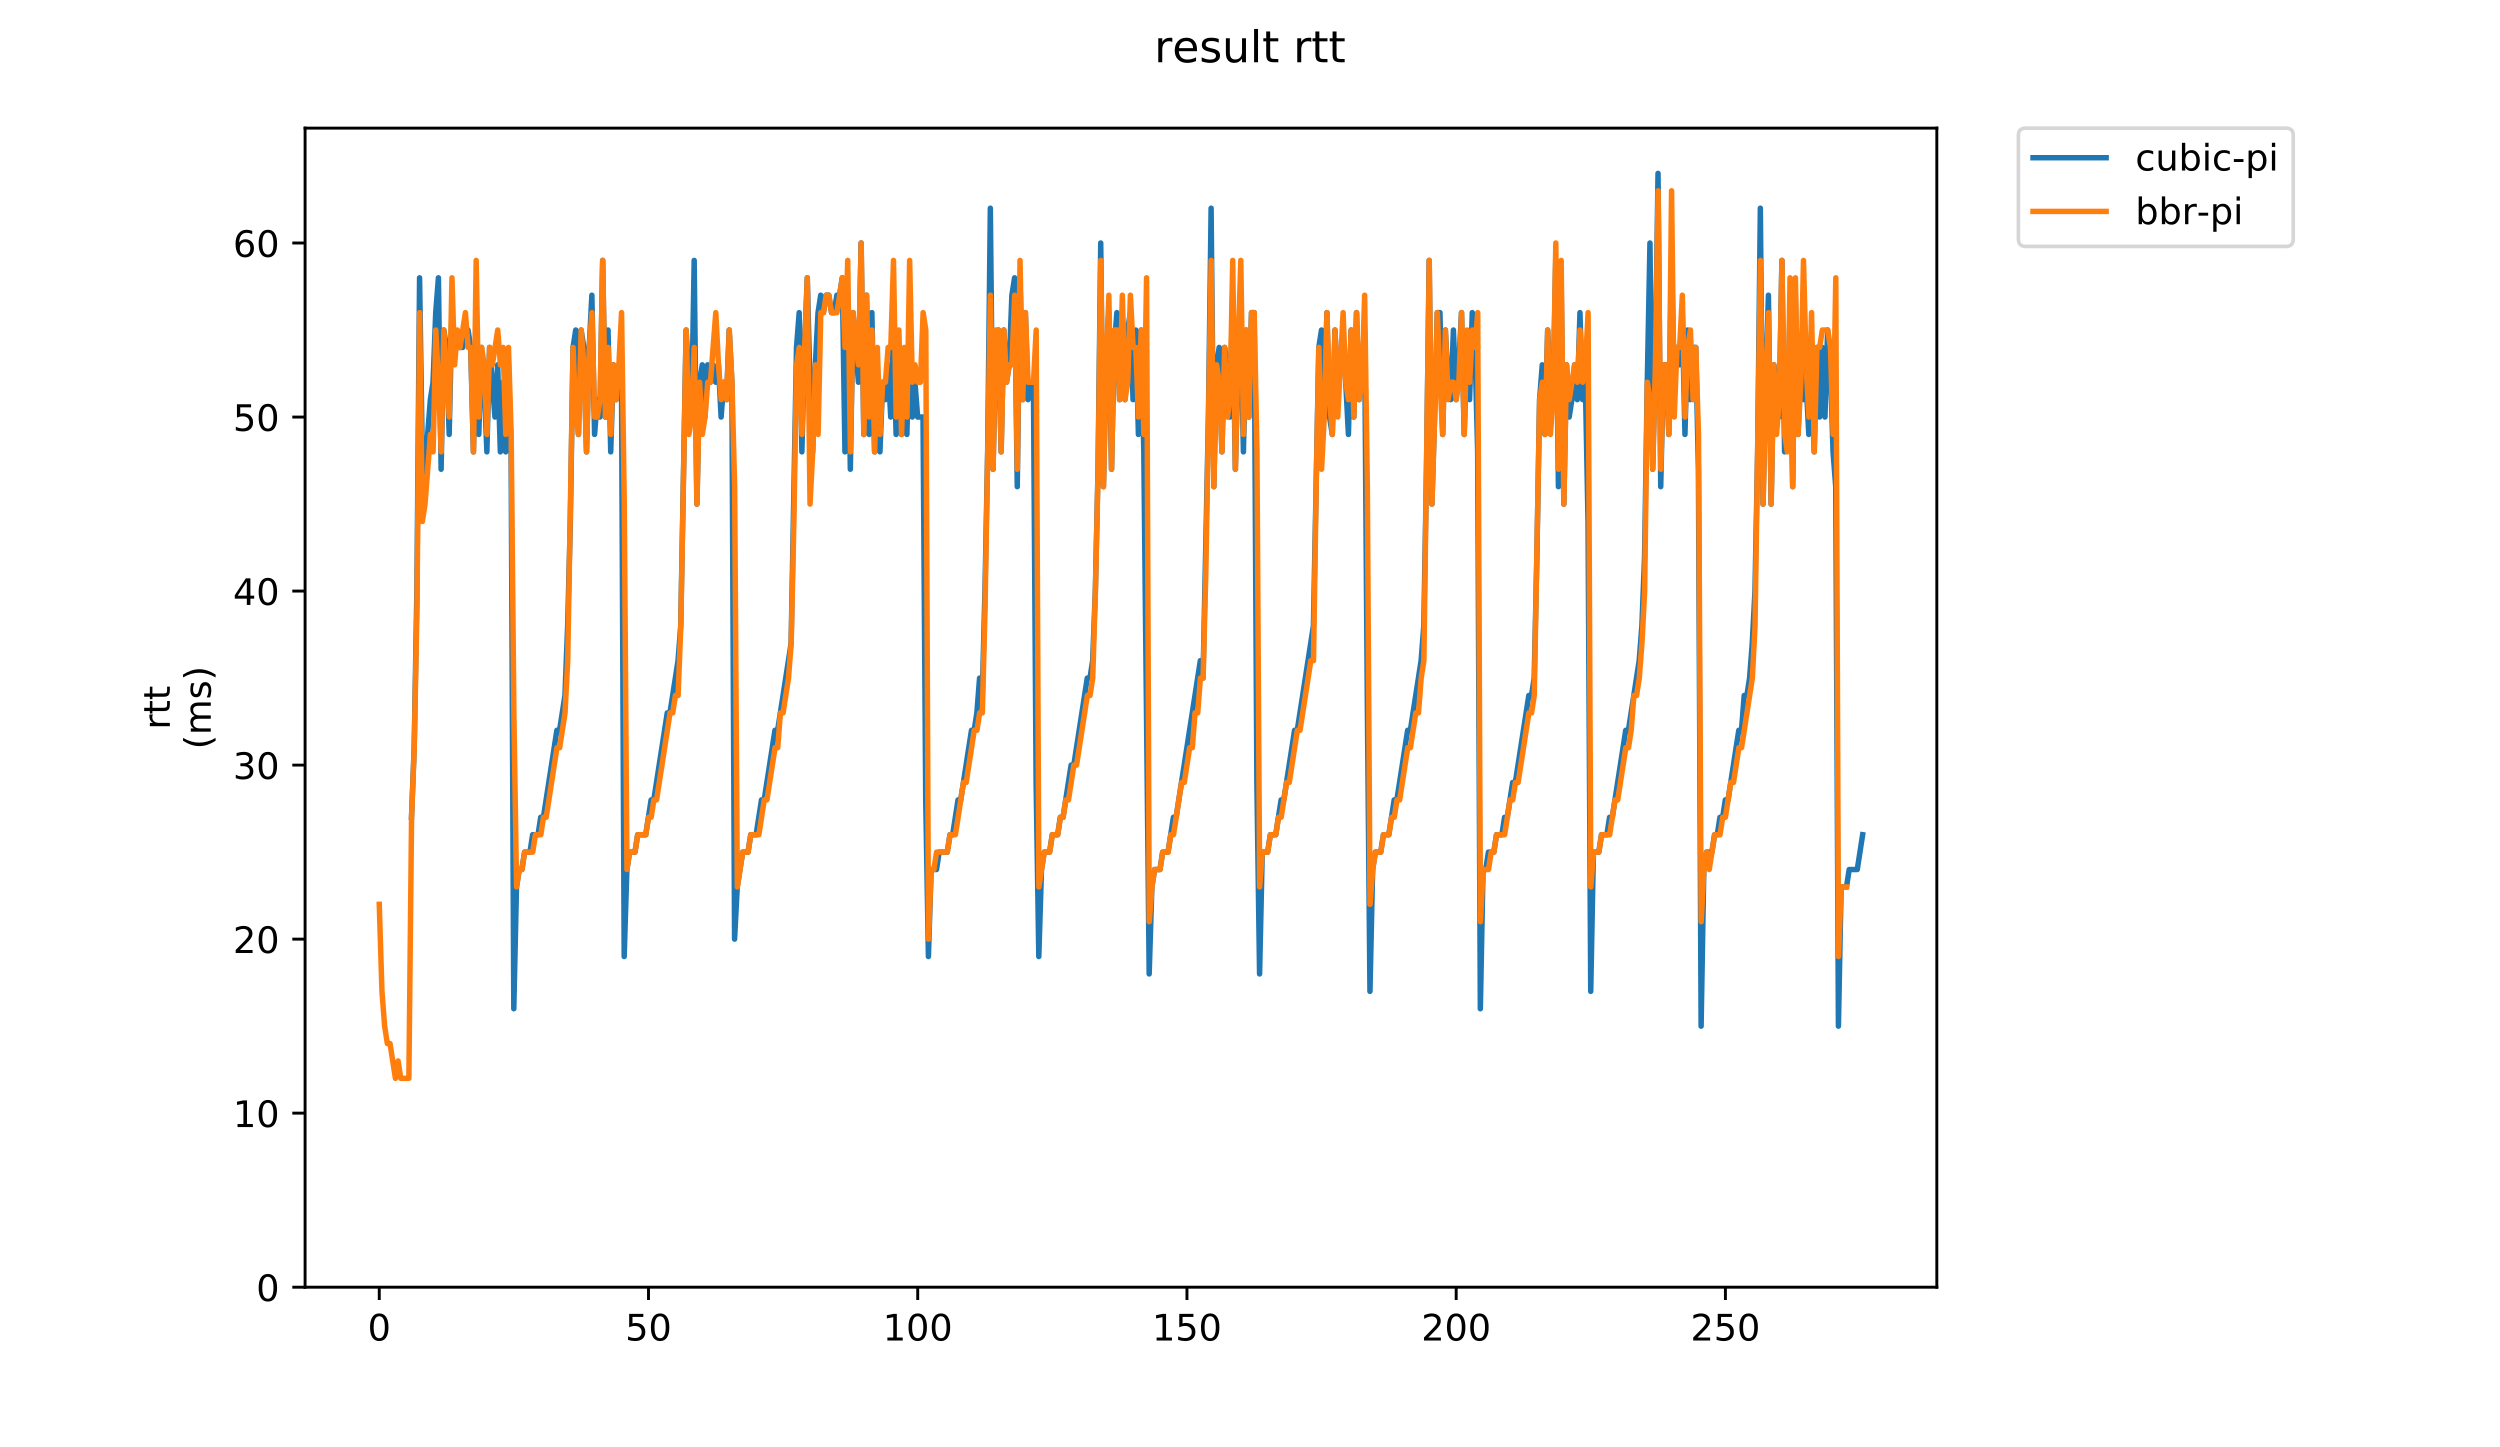 <?xml version="1.0" encoding="utf-8" standalone="no"?>
<!DOCTYPE svg PUBLIC "-//W3C//DTD SVG 1.1//EN"
  "http://www.w3.org/Graphics/SVG/1.1/DTD/svg11.dtd">
<!-- Created with matplotlib (https://matplotlib.org/) -->
<svg height="396pt" version="1.1" viewBox="0 0 684 396" width="684pt" xmlns="http://www.w3.org/2000/svg" xmlns:xlink="http://www.w3.org/1999/xlink">
 <defs>
  <style type="text/css">
*{stroke-linecap:butt;stroke-linejoin:round;}
  </style>
 </defs>
 <g id="figure_1">
  <g id="patch_1">
   <path d="M 0 396 
L 684 396 
L 684 0 
L 0 0 
z
" style="fill:#ffffff;"/>
  </g>
  <g id="axes_1">
   <g id="patch_2">
    <path d="M 83.472 352.174 
L 529.913 352.174 
L 529.913 35.062 
L 83.472 35.062 
z
" style="fill:#ffffff;"/>
   </g>
   <g id="matplotlib.axis_1">
    <g id="xtick_1">
     <g id="line2d_1">
      <defs>
       <path d="M 0 0 
L 0 3.5 
" id="me28363768b" style="stroke:#000000;stroke-width:0.8;"/>
      </defs>
      <g>
       <use style="stroke:#000000;stroke-width:0.8;" x="103.765" xlink:href="#me28363768b" y="352.174"/>
      </g>
     </g>
     <g id="text_1">
      <!-- 0 -->
      <defs>
       <path d="M 31.781 66.406 
Q 24.172 66.406 20.328 58.906 
Q 16.5 51.422 16.5 36.375 
Q 16.5 21.391 20.328 13.891 
Q 24.172 6.391 31.781 6.391 
Q 39.453 6.391 43.281 13.891 
Q 47.125 21.391 47.125 36.375 
Q 47.125 51.422 43.281 58.906 
Q 39.453 66.406 31.781 66.406 
z
M 31.781 74.219 
Q 44.047 74.219 50.516 64.516 
Q 56.984 54.828 56.984 36.375 
Q 56.984 17.969 50.516 8.266 
Q 44.047 -1.422 31.781 -1.422 
Q 19.531 -1.422 13.062 8.266 
Q 6.594 17.969 6.594 36.375 
Q 6.594 54.828 13.062 64.516 
Q 19.531 74.219 31.781 74.219 
z
" id="DejaVuSans-48"/>
      </defs>
      <g transform="translate(100.584 366.773)scale(0.1 -0.1)">
       <use xlink:href="#DejaVuSans-48"/>
      </g>
     </g>
    </g>
    <g id="xtick_2">
     <g id="line2d_2">
      <g>
       <use style="stroke:#000000;stroke-width:0.8;" x="177.427" xlink:href="#me28363768b" y="352.174"/>
      </g>
     </g>
     <g id="text_2">
      <!-- 50 -->
      <defs>
       <path d="M 10.797 72.906 
L 49.516 72.906 
L 49.516 64.594 
L 19.828 64.594 
L 19.828 46.734 
Q 21.969 47.469 24.109 47.828 
Q 26.266 48.188 28.422 48.188 
Q 40.625 48.188 47.75 41.5 
Q 54.891 34.812 54.891 23.391 
Q 54.891 11.625 47.562 5.094 
Q 40.234 -1.422 26.906 -1.422 
Q 22.312 -1.422 17.547 -0.641 
Q 12.797 0.141 7.719 1.703 
L 7.719 11.625 
Q 12.109 9.234 16.797 8.062 
Q 21.484 6.891 26.703 6.891 
Q 35.156 6.891 40.078 11.328 
Q 45.016 15.766 45.016 23.391 
Q 45.016 31 40.078 35.438 
Q 35.156 39.891 26.703 39.891 
Q 22.75 39.891 18.812 39.016 
Q 14.891 38.141 10.797 36.281 
z
" id="DejaVuSans-53"/>
      </defs>
      <g transform="translate(171.064 366.773)scale(0.1 -0.1)">
       <use xlink:href="#DejaVuSans-53"/>
       <use x="63.623" xlink:href="#DejaVuSans-48"/>
      </g>
     </g>
    </g>
    <g id="xtick_3">
     <g id="line2d_3">
      <g>
       <use style="stroke:#000000;stroke-width:0.8;" x="251.088" xlink:href="#me28363768b" y="352.174"/>
      </g>
     </g>
     <g id="text_3">
      <!-- 100 -->
      <defs>
       <path d="M 12.406 8.297 
L 28.516 8.297 
L 28.516 63.922 
L 10.984 60.406 
L 10.984 69.391 
L 28.422 72.906 
L 38.281 72.906 
L 38.281 8.297 
L 54.391 8.297 
L 54.391 0 
L 12.406 0 
z
" id="DejaVuSans-49"/>
      </defs>
      <g transform="translate(241.545 366.773)scale(0.1 -0.1)">
       <use xlink:href="#DejaVuSans-49"/>
       <use x="63.623" xlink:href="#DejaVuSans-48"/>
       <use x="127.246" xlink:href="#DejaVuSans-48"/>
      </g>
     </g>
    </g>
    <g id="xtick_4">
     <g id="line2d_4">
      <g>
       <use style="stroke:#000000;stroke-width:0.8;" x="324.75" xlink:href="#me28363768b" y="352.174"/>
      </g>
     </g>
     <g id="text_4">
      <!-- 150 -->
      <g transform="translate(315.206 366.773)scale(0.1 -0.1)">
       <use xlink:href="#DejaVuSans-49"/>
       <use x="63.623" xlink:href="#DejaVuSans-53"/>
       <use x="127.246" xlink:href="#DejaVuSans-48"/>
      </g>
     </g>
    </g>
    <g id="xtick_5">
     <g id="line2d_5">
      <g>
       <use style="stroke:#000000;stroke-width:0.8;" x="398.412" xlink:href="#me28363768b" y="352.174"/>
      </g>
     </g>
     <g id="text_5">
      <!-- 200 -->
      <defs>
       <path d="M 19.188 8.297 
L 53.609 8.297 
L 53.609 0 
L 7.328 0 
L 7.328 8.297 
Q 12.938 14.109 22.625 23.891 
Q 32.328 33.688 34.812 36.531 
Q 39.547 41.844 41.422 45.531 
Q 43.312 49.219 43.312 52.781 
Q 43.312 58.594 39.234 62.25 
Q 35.156 65.922 28.609 65.922 
Q 23.969 65.922 18.812 64.312 
Q 13.672 62.703 7.812 59.422 
L 7.812 69.391 
Q 13.766 71.781 18.938 73 
Q 24.125 74.219 28.422 74.219 
Q 39.75 74.219 46.484 68.547 
Q 53.219 62.891 53.219 53.422 
Q 53.219 48.922 51.531 44.891 
Q 49.859 40.875 45.406 35.406 
Q 44.188 33.984 37.641 27.219 
Q 31.109 20.453 19.188 8.297 
z
" id="DejaVuSans-50"/>
      </defs>
      <g transform="translate(388.868 366.773)scale(0.1 -0.1)">
       <use xlink:href="#DejaVuSans-50"/>
       <use x="63.623" xlink:href="#DejaVuSans-48"/>
       <use x="127.246" xlink:href="#DejaVuSans-48"/>
      </g>
     </g>
    </g>
    <g id="xtick_6">
     <g id="line2d_6">
      <g>
       <use style="stroke:#000000;stroke-width:0.8;" x="472.073" xlink:href="#me28363768b" y="352.174"/>
      </g>
     </g>
     <g id="text_6">
      <!-- 250 -->
      <g transform="translate(462.53 366.773)scale(0.1 -0.1)">
       <use xlink:href="#DejaVuSans-50"/>
       <use x="63.623" xlink:href="#DejaVuSans-53"/>
       <use x="127.246" xlink:href="#DejaVuSans-48"/>
      </g>
     </g>
    </g>
   </g>
   <g id="matplotlib.axis_2">
    <g id="ytick_1">
     <g id="line2d_7">
      <defs>
       <path d="M 0 0 
L -3.5 0 
" id="mdd2b7b5d37" style="stroke:#000000;stroke-width:0.8;"/>
      </defs>
      <g>
       <use style="stroke:#000000;stroke-width:0.8;" x="83.472" xlink:href="#mdd2b7b5d37" y="352.174"/>
      </g>
     </g>
     <g id="text_7">
      <!-- 0 -->
      <g transform="translate(70.11 355.973)scale(0.1 -0.1)">
       <use xlink:href="#DejaVuSans-48"/>
      </g>
     </g>
    </g>
    <g id="ytick_2">
     <g id="line2d_8">
      <g>
       <use style="stroke:#000000;stroke-width:0.8;" x="83.472" xlink:href="#mdd2b7b5d37" y="304.56"/>
      </g>
     </g>
     <g id="text_8">
      <!-- 10 -->
      <g transform="translate(63.747 308.359)scale(0.1 -0.1)">
       <use xlink:href="#DejaVuSans-49"/>
       <use x="63.623" xlink:href="#DejaVuSans-48"/>
      </g>
     </g>
    </g>
    <g id="ytick_3">
     <g id="line2d_9">
      <g>
       <use style="stroke:#000000;stroke-width:0.8;" x="83.472" xlink:href="#mdd2b7b5d37" y="256.945"/>
      </g>
     </g>
     <g id="text_9">
      <!-- 20 -->
      <g transform="translate(63.747 260.745)scale(0.1 -0.1)">
       <use xlink:href="#DejaVuSans-50"/>
       <use x="63.623" xlink:href="#DejaVuSans-48"/>
      </g>
     </g>
    </g>
    <g id="ytick_4">
     <g id="line2d_10">
      <g>
       <use style="stroke:#000000;stroke-width:0.8;" x="83.472" xlink:href="#mdd2b7b5d37" y="209.331"/>
      </g>
     </g>
     <g id="text_10">
      <!-- 30 -->
      <defs>
       <path d="M 40.578 39.312 
Q 47.656 37.797 51.625 33 
Q 55.609 28.219 55.609 21.188 
Q 55.609 10.406 48.188 4.484 
Q 40.766 -1.422 27.094 -1.422 
Q 22.516 -1.422 17.656 -0.516 
Q 12.797 0.391 7.625 2.203 
L 7.625 11.719 
Q 11.719 9.328 16.594 8.109 
Q 21.484 6.891 26.812 6.891 
Q 36.078 6.891 40.938 10.547 
Q 45.797 14.203 45.797 21.188 
Q 45.797 27.641 41.281 31.266 
Q 36.766 34.906 28.719 34.906 
L 20.219 34.906 
L 20.219 43.016 
L 29.109 43.016 
Q 36.375 43.016 40.234 45.922 
Q 44.094 48.828 44.094 54.297 
Q 44.094 59.906 40.109 62.906 
Q 36.141 65.922 28.719 65.922 
Q 24.656 65.922 20.016 65.031 
Q 15.375 64.156 9.812 62.312 
L 9.812 71.094 
Q 15.438 72.656 20.344 73.438 
Q 25.25 74.219 29.594 74.219 
Q 40.828 74.219 47.359 69.109 
Q 53.906 64.016 53.906 55.328 
Q 53.906 49.266 50.438 45.094 
Q 46.969 40.922 40.578 39.312 
z
" id="DejaVuSans-51"/>
      </defs>
      <g transform="translate(63.747 213.13)scale(0.1 -0.1)">
       <use xlink:href="#DejaVuSans-51"/>
       <use x="63.623" xlink:href="#DejaVuSans-48"/>
      </g>
     </g>
    </g>
    <g id="ytick_5">
     <g id="line2d_11">
      <g>
       <use style="stroke:#000000;stroke-width:0.8;" x="83.472" xlink:href="#mdd2b7b5d37" y="161.717"/>
      </g>
     </g>
     <g id="text_11">
      <!-- 40 -->
      <defs>
       <path d="M 37.797 64.312 
L 12.891 25.391 
L 37.797 25.391 
z
M 35.203 72.906 
L 47.609 72.906 
L 47.609 25.391 
L 58.016 25.391 
L 58.016 17.188 
L 47.609 17.188 
L 47.609 0 
L 37.797 0 
L 37.797 17.188 
L 4.891 17.188 
L 4.891 26.703 
z
" id="DejaVuSans-52"/>
      </defs>
      <g transform="translate(63.747 165.516)scale(0.1 -0.1)">
       <use xlink:href="#DejaVuSans-52"/>
       <use x="63.623" xlink:href="#DejaVuSans-48"/>
      </g>
     </g>
    </g>
    <g id="ytick_6">
     <g id="line2d_12">
      <g>
       <use style="stroke:#000000;stroke-width:0.8;" x="83.472" xlink:href="#mdd2b7b5d37" y="114.102"/>
      </g>
     </g>
     <g id="text_12">
      <!-- 50 -->
      <g transform="translate(63.747 117.902)scale(0.1 -0.1)">
       <use xlink:href="#DejaVuSans-53"/>
       <use x="63.623" xlink:href="#DejaVuSans-48"/>
      </g>
     </g>
    </g>
    <g id="ytick_7">
     <g id="line2d_13">
      <g>
       <use style="stroke:#000000;stroke-width:0.8;" x="83.472" xlink:href="#mdd2b7b5d37" y="66.488"/>
      </g>
     </g>
     <g id="text_13">
      <!-- 60 -->
      <defs>
       <path d="M 33.016 40.375 
Q 26.375 40.375 22.484 35.828 
Q 18.609 31.297 18.609 23.391 
Q 18.609 15.531 22.484 10.953 
Q 26.375 6.391 33.016 6.391 
Q 39.656 6.391 43.531 10.953 
Q 47.406 15.531 47.406 23.391 
Q 47.406 31.297 43.531 35.828 
Q 39.656 40.375 33.016 40.375 
z
M 52.594 71.297 
L 52.594 62.312 
Q 48.875 64.062 45.094 64.984 
Q 41.312 65.922 37.594 65.922 
Q 27.828 65.922 22.672 59.328 
Q 17.531 52.734 16.797 39.406 
Q 19.672 43.656 24.016 45.922 
Q 28.375 48.188 33.594 48.188 
Q 44.578 48.188 50.953 41.516 
Q 57.328 34.859 57.328 23.391 
Q 57.328 12.156 50.688 5.359 
Q 44.047 -1.422 33.016 -1.422 
Q 20.359 -1.422 13.672 8.266 
Q 6.984 17.969 6.984 36.375 
Q 6.984 53.656 15.188 63.938 
Q 23.391 74.219 37.203 74.219 
Q 40.922 74.219 44.703 73.484 
Q 48.484 72.75 52.594 71.297 
z
" id="DejaVuSans-54"/>
      </defs>
      <g transform="translate(63.747 70.287)scale(0.1 -0.1)">
       <use xlink:href="#DejaVuSans-54"/>
       <use x="63.623" xlink:href="#DejaVuSans-48"/>
      </g>
     </g>
    </g>
    <g id="text_14">
     <!-- rtt -->
     <defs>
      <path d="M 41.109 46.297 
Q 39.594 47.172 37.812 47.578 
Q 36.031 48 33.891 48 
Q 26.266 48 22.188 43.047 
Q 18.109 38.094 18.109 28.812 
L 18.109 0 
L 9.078 0 
L 9.078 54.688 
L 18.109 54.688 
L 18.109 46.188 
Q 20.953 51.172 25.484 53.578 
Q 30.031 56 36.531 56 
Q 37.453 56 38.578 55.875 
Q 39.703 55.766 41.062 55.516 
z
" id="DejaVuSans-114"/>
      <path d="M 18.312 70.219 
L 18.312 54.688 
L 36.812 54.688 
L 36.812 47.703 
L 18.312 47.703 
L 18.312 18.016 
Q 18.312 11.328 20.141 9.422 
Q 21.969 7.516 27.594 7.516 
L 36.812 7.516 
L 36.812 0 
L 27.594 0 
Q 17.188 0 13.234 3.875 
Q 9.281 7.766 9.281 18.016 
L 9.281 47.703 
L 2.688 47.703 
L 2.688 54.688 
L 9.281 54.688 
L 9.281 70.219 
z
" id="DejaVuSans-116"/>
     </defs>
     <g transform="translate(46.47 199.594)rotate(-90)scale(0.1 -0.1)">
      <use xlink:href="#DejaVuSans-114"/>
      <use x="41.113" xlink:href="#DejaVuSans-116"/>
      <use x="80.322" xlink:href="#DejaVuSans-116"/>
     </g>
     <!-- (ms) -->
     <defs>
      <path d="M 31 75.875 
Q 24.469 64.656 21.281 53.656 
Q 18.109 42.672 18.109 31.391 
Q 18.109 20.125 21.312 9.062 
Q 24.516 -2 31 -13.188 
L 23.188 -13.188 
Q 15.875 -1.703 12.234 9.375 
Q 8.594 20.453 8.594 31.391 
Q 8.594 42.281 12.203 53.312 
Q 15.828 64.359 23.188 75.875 
z
" id="DejaVuSans-40"/>
      <path d="M 52 44.188 
Q 55.375 50.25 60.062 53.125 
Q 64.75 56 71.094 56 
Q 79.641 56 84.281 50.016 
Q 88.922 44.047 88.922 33.016 
L 88.922 0 
L 79.891 0 
L 79.891 32.719 
Q 79.891 40.578 77.094 44.375 
Q 74.312 48.188 68.609 48.188 
Q 61.625 48.188 57.562 43.547 
Q 53.516 38.922 53.516 30.906 
L 53.516 0 
L 44.484 0 
L 44.484 32.719 
Q 44.484 40.625 41.703 44.406 
Q 38.922 48.188 33.109 48.188 
Q 26.219 48.188 22.156 43.531 
Q 18.109 38.875 18.109 30.906 
L 18.109 0 
L 9.078 0 
L 9.078 54.688 
L 18.109 54.688 
L 18.109 46.188 
Q 21.188 51.219 25.484 53.609 
Q 29.781 56 35.688 56 
Q 41.656 56 45.828 52.969 
Q 50 49.953 52 44.188 
z
" id="DejaVuSans-109"/>
      <path d="M 44.281 53.078 
L 44.281 44.578 
Q 40.484 46.531 36.375 47.5 
Q 32.281 48.484 27.875 48.484 
Q 21.188 48.484 17.844 46.438 
Q 14.5 44.391 14.5 40.281 
Q 14.5 37.156 16.891 35.375 
Q 19.281 33.594 26.516 31.984 
L 29.594 31.297 
Q 39.156 29.25 43.188 25.516 
Q 47.219 21.781 47.219 15.094 
Q 47.219 7.469 41.188 3.016 
Q 35.156 -1.422 24.609 -1.422 
Q 20.219 -1.422 15.453 -0.562 
Q 10.688 0.297 5.422 2 
L 5.422 11.281 
Q 10.406 8.688 15.234 7.391 
Q 20.062 6.109 24.812 6.109 
Q 31.156 6.109 34.562 8.281 
Q 37.984 10.453 37.984 14.406 
Q 37.984 18.062 35.516 20.016 
Q 33.062 21.969 24.703 23.781 
L 21.578 24.516 
Q 13.234 26.266 9.516 29.906 
Q 5.812 33.547 5.812 39.891 
Q 5.812 47.609 11.281 51.797 
Q 16.75 56 26.812 56 
Q 31.781 56 36.172 55.266 
Q 40.578 54.547 44.281 53.078 
z
" id="DejaVuSans-115"/>
      <path d="M 8.016 75.875 
L 15.828 75.875 
Q 23.141 64.359 26.781 53.312 
Q 30.422 42.281 30.422 31.391 
Q 30.422 20.453 26.781 9.375 
Q 23.141 -1.703 15.828 -13.188 
L 8.016 -13.188 
Q 14.5 -2 17.703 9.062 
Q 20.906 20.125 20.906 31.391 
Q 20.906 42.672 17.703 53.656 
Q 14.5 64.656 8.016 75.875 
z
" id="DejaVuSans-41"/>
     </defs>
     <g transform="translate(57.668 204.995)rotate(-90)scale(0.1 -0.1)">
      <use xlink:href="#DejaVuSans-40"/>
      <use x="39.014" xlink:href="#DejaVuSans-109"/>
      <use x="136.426" xlink:href="#DejaVuSans-115"/>
      <use x="188.525" xlink:href="#DejaVuSans-41"/>
     </g>
    </g>
   </g>
   <g id="line2d_14">
    <path clip-path="url(#p43d5ac202d)" d="M 112.584 223.615 
L 113.32 204.57 
L 114.057 161.717 
L 114.794 76.011 
L 115.53 123.625 
L 116.267 133.148 
L 117.004 118.864 
L 117.74 109.341 
L 118.477 104.579 
L 119.213 85.534 
L 119.95 76.011 
L 120.687 128.387 
L 121.423 90.295 
L 122.16 95.057 
L 122.897 118.864 
L 123.633 85.534 
L 124.37 95.057 
L 126.58 95.057 
L 127.316 90.295 
L 128.053 90.295 
L 128.789 95.057 
L 129.526 123.625 
L 130.263 90.295 
L 130.999 118.864 
L 131.736 95.057 
L 132.473 104.579 
L 133.209 123.625 
L 133.946 95.057 
L 135.419 114.102 
L 136.156 99.818 
L 136.892 123.625 
L 137.629 104.579 
L 138.365 123.625 
L 139.102 99.818 
L 139.839 123.625 
L 140.575 275.991 
L 141.312 242.661 
L 142.049 237.9 
L 142.785 237.9 
L 143.522 233.138 
L 144.995 233.138 
L 145.732 228.377 
L 147.205 228.377 
L 147.941 223.615 
L 148.678 223.615 
L 152.361 199.808 
L 153.098 199.808 
L 154.571 190.285 
L 155.308 171.24 
L 156.044 142.671 
L 156.781 95.057 
L 157.517 90.295 
L 158.254 118.864 
L 158.991 90.295 
L 159.727 95.057 
L 160.464 123.625 
L 161.201 95.057 
L 161.937 80.772 
L 162.674 118.864 
L 163.41 109.341 
L 164.147 114.102 
L 164.884 71.249 
L 165.62 114.102 
L 166.357 90.295 
L 167.094 123.625 
L 167.83 99.818 
L 168.567 109.341 
L 169.303 99.818 
L 170.04 104.579 
L 170.777 261.707 
L 171.513 237.9 
L 172.25 233.138 
L 173.723 233.138 
L 174.46 228.377 
L 176.67 228.377 
L 178.143 218.854 
L 178.879 218.854 
L 182.562 195.047 
L 183.299 195.047 
L 185.509 180.762 
L 186.246 171.24 
L 187.719 90.295 
L 188.455 104.579 
L 189.192 114.102 
L 189.929 71.249 
L 190.665 137.91 
L 191.402 104.579 
L 192.138 99.818 
L 192.875 114.102 
L 193.612 99.818 
L 194.348 104.579 
L 195.085 99.818 
L 195.822 104.579 
L 196.558 99.818 
L 197.295 114.102 
L 198.031 104.579 
L 198.768 109.341 
L 199.505 90.295 
L 200.241 104.579 
L 200.978 256.945 
L 201.714 242.661 
L 203.188 233.138 
L 204.661 233.138 
L 205.398 228.377 
L 206.871 228.377 
L 208.344 218.854 
L 209.081 218.854 
L 212.027 199.808 
L 212.764 199.808 
L 216.447 176.001 
L 217.92 95.057 
L 218.657 85.534 
L 219.393 123.625 
L 220.13 95.057 
L 220.867 76.011 
L 221.603 104.579 
L 222.34 123.625 
L 223.076 99.818 
L 223.813 85.534 
L 224.55 80.772 
L 225.286 85.534 
L 226.023 80.772 
L 226.759 80.772 
L 227.496 85.534 
L 228.233 85.534 
L 228.969 80.772 
L 229.706 80.772 
L 230.443 76.011 
L 231.179 123.625 
L 231.916 80.772 
L 232.652 128.387 
L 233.389 85.534 
L 234.862 104.579 
L 235.599 66.488 
L 236.335 118.864 
L 237.072 80.772 
L 237.809 118.864 
L 238.545 85.534 
L 239.282 123.625 
L 240.019 99.818 
L 240.755 123.625 
L 241.492 104.579 
L 242.228 109.341 
L 242.965 99.818 
L 243.702 114.102 
L 244.438 90.295 
L 245.175 118.864 
L 245.911 99.818 
L 246.648 118.864 
L 247.385 99.818 
L 248.121 118.864 
L 248.858 90.295 
L 249.595 114.102 
L 250.331 104.579 
L 251.068 114.102 
L 252.541 114.102 
L 253.278 218.854 
L 254.014 261.707 
L 254.751 237.9 
L 256.224 237.9 
L 256.961 233.138 
L 259.171 233.138 
L 259.907 228.377 
L 260.644 228.377 
L 262.117 218.854 
L 262.854 218.854 
L 265.8 199.808 
L 266.537 199.808 
L 267.273 195.047 
L 268.01 185.524 
L 268.747 190.285 
L 269.483 161.717 
L 270.22 123.625 
L 270.956 56.965 
L 271.693 128.387 
L 272.43 95.057 
L 273.166 90.295 
L 273.903 123.625 
L 274.64 90.295 
L 275.376 104.579 
L 276.113 99.818 
L 276.849 80.772 
L 277.586 76.011 
L 278.323 133.148 
L 279.059 76.011 
L 279.796 109.341 
L 280.532 85.534 
L 281.269 109.341 
L 282.006 104.579 
L 282.742 104.579 
L 283.479 214.093 
L 284.216 261.707 
L 284.952 237.9 
L 285.689 233.138 
L 287.162 233.138 
L 287.899 228.377 
L 289.372 228.377 
L 290.108 223.615 
L 290.845 223.615 
L 293.055 209.331 
L 293.792 209.331 
L 297.475 185.524 
L 298.211 185.524 
L 298.948 180.762 
L 299.684 161.717 
L 300.421 128.387 
L 301.158 66.488 
L 301.894 133.148 
L 302.631 99.818 
L 303.368 85.534 
L 304.104 128.387 
L 304.841 95.057 
L 305.577 85.534 
L 306.314 109.341 
L 307.051 85.534 
L 307.787 109.341 
L 308.524 90.295 
L 309.261 85.534 
L 309.997 109.341 
L 310.734 90.295 
L 311.47 118.864 
L 312.207 90.295 
L 312.944 123.625 
L 314.417 266.468 
L 315.153 242.661 
L 315.89 237.9 
L 317.363 237.9 
L 318.1 233.138 
L 319.573 233.138 
L 321.046 223.615 
L 321.783 223.615 
L 328.413 180.762 
L 329.149 185.524 
L 330.622 114.102 
L 331.359 56.965 
L 332.096 133.148 
L 332.832 99.818 
L 333.569 95.057 
L 334.305 123.625 
L 335.042 95.057 
L 335.779 99.818 
L 336.515 114.102 
L 337.252 80.772 
L 337.989 128.387 
L 338.725 99.818 
L 339.462 85.534 
L 340.198 123.625 
L 340.935 90.295 
L 341.672 114.102 
L 342.408 85.534 
L 343.145 85.534 
L 343.881 214.093 
L 344.618 266.468 
L 345.355 233.138 
L 346.828 233.138 
L 347.565 228.377 
L 349.038 228.377 
L 350.511 218.854 
L 351.248 218.854 
L 354.194 199.808 
L 354.931 199.808 
L 359.35 171.24 
L 360.824 95.057 
L 361.56 90.295 
L 362.297 114.102 
L 363.034 85.534 
L 363.77 114.102 
L 364.507 118.864 
L 365.243 90.295 
L 365.98 104.579 
L 367.453 95.057 
L 368.19 104.579 
L 368.926 118.864 
L 369.663 90.295 
L 370.4 114.102 
L 371.136 85.534 
L 371.873 109.341 
L 373.346 90.295 
L 374.083 190.285 
L 374.819 271.23 
L 375.556 237.9 
L 376.293 233.138 
L 377.766 233.138 
L 378.502 228.377 
L 379.976 228.377 
L 381.449 218.854 
L 382.186 218.854 
L 385.132 199.808 
L 385.869 199.808 
L 388.815 180.762 
L 389.552 171.24 
L 390.288 128.387 
L 391.025 71.249 
L 391.762 137.91 
L 392.498 114.102 
L 393.235 85.534 
L 393.971 85.534 
L 394.708 118.864 
L 395.445 90.295 
L 396.181 104.579 
L 396.918 109.341 
L 397.654 90.295 
L 398.391 109.341 
L 399.128 99.818 
L 399.864 85.534 
L 400.601 118.864 
L 401.338 95.057 
L 402.074 109.341 
L 402.811 85.534 
L 403.547 95.057 
L 404.284 123.625 
L 405.021 275.991 
L 405.757 237.9 
L 406.494 237.9 
L 407.231 233.138 
L 408.704 233.138 
L 409.44 228.377 
L 410.914 228.377 
L 411.65 223.615 
L 412.387 223.615 
L 413.86 214.093 
L 414.597 214.093 
L 418.28 190.285 
L 419.016 190.285 
L 419.753 185.524 
L 420.49 152.194 
L 421.226 109.341 
L 421.963 99.818 
L 422.699 118.864 
L 423.436 90.295 
L 424.173 109.341 
L 424.909 109.341 
L 425.646 71.249 
L 426.383 133.148 
L 427.119 76.011 
L 427.856 137.91 
L 428.592 99.818 
L 429.329 114.102 
L 430.066 109.341 
L 430.802 99.818 
L 431.539 109.341 
L 432.275 85.534 
L 433.012 109.341 
L 433.749 104.579 
L 434.485 142.671 
L 435.222 271.23 
L 435.959 233.138 
L 437.432 233.138 
L 438.168 228.377 
L 439.642 228.377 
L 440.378 223.615 
L 441.115 223.615 
L 444.798 199.808 
L 445.535 199.808 
L 448.481 180.762 
L 449.218 171.24 
L 449.954 152.194 
L 450.691 104.579 
L 451.428 66.488 
L 452.164 128.387 
L 452.901 99.818 
L 453.637 47.442 
L 454.374 133.148 
L 455.111 99.818 
L 455.847 99.818 
L 456.584 118.864 
L 457.32 71.249 
L 458.057 104.579 
L 458.794 95.057 
L 459.53 99.818 
L 460.267 85.534 
L 461.004 118.864 
L 461.74 90.295 
L 462.477 109.341 
L 463.213 95.057 
L 463.95 95.057 
L 464.687 128.387 
L 465.423 280.753 
L 466.16 237.9 
L 466.896 233.138 
L 468.37 233.138 
L 469.106 228.377 
L 469.843 228.377 
L 470.58 223.615 
L 471.316 223.615 
L 472.053 218.854 
L 472.789 218.854 
L 475.736 199.808 
L 476.472 199.808 
L 477.209 190.285 
L 477.946 190.285 
L 478.682 185.524 
L 479.419 176.001 
L 480.156 161.717 
L 480.892 123.625 
L 481.629 56.965 
L 482.365 137.91 
L 483.102 104.579 
L 483.839 80.772 
L 484.575 137.91 
L 485.312 99.818 
L 486.048 104.579 
L 486.785 114.102 
L 487.522 71.249 
L 488.258 123.625 
L 488.995 118.864 
L 489.732 85.534 
L 490.468 133.148 
L 491.205 80.772 
L 491.941 118.864 
L 492.678 99.818 
L 493.415 109.341 
L 494.151 104.579 
L 494.888 118.864 
L 495.624 95.057 
L 496.361 123.625 
L 497.098 95.057 
L 497.834 114.102 
L 498.571 95.057 
L 499.308 114.102 
L 500.044 90.295 
L 500.781 99.818 
L 501.517 123.625 
L 502.254 133.148 
L 502.991 280.753 
L 503.727 242.661 
L 505.201 242.661 
L 505.937 237.9 
L 508.147 237.9 
L 509.62 228.377 
L 509.62 228.377 
" style="fill:none;stroke:#1f77b4;stroke-linecap:square;stroke-width:1.5;"/>
   </g>
   <g id="line2d_15">
    <path clip-path="url(#p43d5ac202d)" d="M 103.765 247.423 
L 104.502 271.23 
L 105.238 280.753 
L 105.975 285.514 
L 106.712 285.514 
L 108.185 295.037 
L 108.921 290.275 
L 109.658 295.037 
L 111.868 295.037 
L 112.604 223.615 
L 113.341 204.57 
L 114.078 166.478 
L 114.814 85.534 
L 115.551 142.671 
L 116.288 137.91 
L 117.761 118.864 
L 118.497 123.625 
L 119.234 90.295 
L 119.971 104.579 
L 120.707 123.625 
L 121.444 90.295 
L 122.181 104.579 
L 122.917 114.102 
L 123.654 76.011 
L 124.39 99.818 
L 125.127 90.295 
L 125.864 95.057 
L 127.337 85.534 
L 128.073 95.057 
L 128.81 95.057 
L 129.547 123.625 
L 130.283 71.249 
L 131.02 114.102 
L 131.757 95.057 
L 132.493 99.818 
L 133.23 118.864 
L 133.966 95.057 
L 134.703 99.818 
L 136.176 90.295 
L 136.913 99.818 
L 137.649 95.057 
L 138.386 118.864 
L 139.123 95.057 
L 139.859 118.864 
L 140.596 195.047 
L 141.333 242.661 
L 142.069 237.9 
L 142.806 237.9 
L 143.542 233.138 
L 145.752 233.138 
L 146.489 228.377 
L 147.962 228.377 
L 148.699 223.615 
L 149.435 223.615 
L 152.382 204.57 
L 153.118 204.57 
L 154.592 195.047 
L 155.328 180.762 
L 156.801 95.057 
L 157.538 114.102 
L 158.275 118.864 
L 159.011 90.295 
L 159.748 99.818 
L 160.485 123.625 
L 161.221 95.057 
L 161.958 85.534 
L 162.694 114.102 
L 163.431 114.102 
L 164.168 109.341 
L 164.904 71.249 
L 165.641 114.102 
L 166.378 95.057 
L 167.114 118.864 
L 167.851 99.818 
L 168.587 109.341 
L 169.324 99.818 
L 170.061 85.534 
L 170.797 137.91 
L 171.534 237.9 
L 172.27 233.138 
L 173.744 233.138 
L 174.48 228.377 
L 176.69 228.377 
L 177.427 223.615 
L 178.163 223.615 
L 178.9 218.854 
L 179.637 218.854 
L 183.32 195.047 
L 184.056 195.047 
L 184.793 190.285 
L 185.53 190.285 
L 186.266 171.24 
L 187.739 90.295 
L 188.476 118.864 
L 189.213 114.102 
L 189.949 95.057 
L 190.686 137.91 
L 191.422 104.579 
L 192.159 118.864 
L 192.896 114.102 
L 193.632 104.579 
L 194.369 104.579 
L 195.842 85.534 
L 196.579 99.818 
L 197.315 109.341 
L 198.052 104.579 
L 198.789 109.341 
L 199.525 90.295 
L 200.262 104.579 
L 200.998 133.148 
L 201.735 242.661 
L 203.208 233.138 
L 204.682 233.138 
L 205.418 228.377 
L 207.628 228.377 
L 209.101 218.854 
L 209.838 218.854 
L 212.048 204.57 
L 212.784 204.57 
L 213.521 195.047 
L 214.258 195.047 
L 215.731 185.524 
L 216.467 176.001 
L 217.204 142.671 
L 217.941 99.818 
L 218.677 95.057 
L 219.414 118.864 
L 220.151 95.057 
L 220.887 76.011 
L 221.624 137.91 
L 222.36 123.625 
L 223.097 99.818 
L 223.834 118.864 
L 224.57 85.534 
L 225.307 85.534 
L 226.043 80.772 
L 226.78 80.772 
L 227.517 85.534 
L 228.99 85.534 
L 230.463 76.011 
L 231.2 95.057 
L 231.936 71.249 
L 232.673 123.625 
L 233.41 85.534 
L 234.146 95.057 
L 234.883 99.818 
L 235.619 66.488 
L 236.356 118.864 
L 237.093 80.772 
L 237.829 114.102 
L 238.566 90.295 
L 239.303 123.625 
L 240.039 95.057 
L 240.776 118.864 
L 241.512 104.579 
L 242.249 104.579 
L 242.986 95.057 
L 243.722 95.057 
L 244.459 71.249 
L 245.195 114.102 
L 245.932 90.295 
L 246.669 118.864 
L 247.405 95.057 
L 248.142 114.102 
L 248.879 71.249 
L 249.615 104.579 
L 250.352 99.818 
L 251.088 104.579 
L 251.825 104.579 
L 252.562 85.534 
L 253.298 90.295 
L 254.035 256.945 
L 254.772 237.9 
L 255.508 237.9 
L 256.245 233.138 
L 259.191 233.138 
L 259.928 228.377 
L 261.401 228.377 
L 263.611 214.093 
L 264.348 214.093 
L 266.557 199.808 
L 267.294 199.808 
L 268.031 195.047 
L 268.767 195.047 
L 269.504 166.478 
L 270.977 80.772 
L 271.714 128.387 
L 272.45 90.295 
L 273.187 90.295 
L 273.924 123.625 
L 274.66 90.295 
L 275.397 104.579 
L 276.133 99.818 
L 276.87 99.818 
L 277.607 80.772 
L 278.343 128.387 
L 279.08 71.249 
L 279.816 109.341 
L 280.553 85.534 
L 281.29 104.579 
L 282.763 104.579 
L 283.5 90.295 
L 284.236 242.661 
L 285.709 233.138 
L 287.183 233.138 
L 287.919 228.377 
L 289.392 228.377 
L 290.129 223.615 
L 290.866 223.615 
L 291.602 218.854 
L 292.339 218.854 
L 293.812 209.331 
L 294.549 209.331 
L 297.495 190.285 
L 298.232 190.285 
L 298.968 185.524 
L 299.705 161.717 
L 300.442 128.387 
L 301.178 71.249 
L 301.915 133.148 
L 302.652 99.818 
L 303.388 80.772 
L 304.125 128.387 
L 304.861 90.295 
L 305.598 90.295 
L 306.335 109.341 
L 307.071 80.772 
L 307.808 109.341 
L 308.545 104.579 
L 309.281 80.772 
L 310.018 95.057 
L 310.754 95.057 
L 311.491 114.102 
L 312.228 90.295 
L 312.964 118.864 
L 313.701 76.011 
L 314.437 252.184 
L 315.174 242.661 
L 315.911 237.9 
L 317.384 237.9 
L 318.121 233.138 
L 319.594 233.138 
L 320.33 228.377 
L 321.067 228.377 
L 323.277 214.093 
L 324.013 214.093 
L 325.487 204.57 
L 326.223 204.57 
L 326.96 195.047 
L 327.697 195.047 
L 328.433 185.524 
L 329.17 185.524 
L 329.906 156.955 
L 331.38 71.249 
L 332.116 133.148 
L 332.853 99.818 
L 333.589 104.579 
L 334.326 123.625 
L 335.063 95.057 
L 335.799 114.102 
L 336.536 109.341 
L 337.273 71.249 
L 338.009 128.387 
L 338.746 95.057 
L 339.482 71.249 
L 340.219 118.864 
L 340.956 90.295 
L 341.692 114.102 
L 342.429 85.534 
L 343.165 85.534 
L 343.902 123.625 
L 344.639 242.661 
L 345.375 233.138 
L 346.849 233.138 
L 347.585 228.377 
L 349.058 228.377 
L 349.795 223.615 
L 350.532 223.615 
L 352.005 214.093 
L 352.742 214.093 
L 354.951 199.808 
L 355.688 199.808 
L 358.634 180.762 
L 359.371 180.762 
L 360.108 133.148 
L 360.844 95.057 
L 361.581 128.387 
L 362.318 114.102 
L 363.054 85.534 
L 363.791 109.341 
L 364.527 118.864 
L 365.264 90.295 
L 366.001 114.102 
L 367.474 85.534 
L 368.21 104.579 
L 368.947 109.341 
L 369.684 90.295 
L 370.42 114.102 
L 371.157 85.534 
L 371.894 109.341 
L 372.63 104.579 
L 373.367 80.772 
L 374.103 133.148 
L 374.84 247.423 
L 375.577 237.9 
L 376.313 233.138 
L 377.786 233.138 
L 378.523 228.377 
L 379.996 228.377 
L 380.733 223.615 
L 381.47 223.615 
L 382.206 218.854 
L 382.943 218.854 
L 385.153 204.57 
L 385.889 204.57 
L 387.362 195.047 
L 388.099 195.047 
L 388.836 185.524 
L 389.572 180.762 
L 391.046 71.249 
L 391.782 137.91 
L 392.519 114.102 
L 393.255 85.534 
L 393.992 104.579 
L 394.729 118.864 
L 395.465 90.295 
L 396.202 109.341 
L 396.939 104.579 
L 397.675 104.579 
L 398.412 109.341 
L 399.148 104.579 
L 399.885 85.534 
L 400.622 118.864 
L 401.358 90.295 
L 402.095 104.579 
L 402.831 90.295 
L 403.568 95.057 
L 404.305 85.534 
L 405.041 252.184 
L 405.778 237.9 
L 407.251 237.9 
L 407.988 233.138 
L 408.724 233.138 
L 409.461 228.377 
L 411.671 228.377 
L 413.144 218.854 
L 413.881 218.854 
L 414.617 214.093 
L 415.354 214.093 
L 418.3 195.047 
L 419.037 195.047 
L 419.774 190.285 
L 421.247 109.341 
L 421.983 104.579 
L 422.72 118.864 
L 423.457 90.295 
L 424.193 118.864 
L 424.93 109.341 
L 425.667 66.488 
L 426.403 128.387 
L 427.14 71.249 
L 427.876 137.91 
L 428.613 99.818 
L 429.35 109.341 
L 430.823 99.818 
L 431.559 104.579 
L 432.296 90.295 
L 433.033 104.579 
L 433.769 99.818 
L 434.506 85.534 
L 435.243 242.661 
L 435.979 233.138 
L 437.452 233.138 
L 438.189 228.377 
L 440.399 228.377 
L 441.872 218.854 
L 442.609 218.854 
L 444.819 204.57 
L 445.555 204.57 
L 446.292 199.808 
L 447.028 190.285 
L 447.765 190.285 
L 448.502 185.524 
L 449.238 176.001 
L 449.975 161.717 
L 450.712 104.579 
L 451.448 109.341 
L 452.185 128.387 
L 452.921 99.818 
L 453.658 52.204 
L 454.395 128.387 
L 455.131 99.818 
L 455.868 99.818 
L 456.604 118.864 
L 457.341 52.204 
L 458.078 114.102 
L 458.814 95.057 
L 459.551 95.057 
L 460.288 80.772 
L 461.024 114.102 
L 461.761 95.057 
L 462.497 90.295 
L 463.234 109.341 
L 463.971 95.057 
L 464.707 118.864 
L 465.444 252.184 
L 466.18 237.9 
L 466.917 233.138 
L 467.654 237.9 
L 469.127 228.377 
L 470.6 228.377 
L 471.337 223.615 
L 472.073 223.615 
L 473.547 214.093 
L 474.283 214.093 
L 475.756 204.57 
L 476.493 204.57 
L 479.44 185.524 
L 480.176 171.24 
L 481.649 71.249 
L 482.386 137.91 
L 483.123 104.579 
L 483.859 85.534 
L 484.596 137.91 
L 485.332 99.818 
L 486.069 118.864 
L 486.806 109.341 
L 487.542 71.249 
L 488.279 118.864 
L 489.016 123.625 
L 489.752 76.011 
L 490.489 133.148 
L 491.225 76.011 
L 491.962 118.864 
L 492.699 104.579 
L 493.435 71.249 
L 494.172 99.818 
L 494.909 114.102 
L 495.645 85.534 
L 496.382 123.625 
L 497.118 95.057 
L 497.855 95.057 
L 498.592 90.295 
L 500.065 90.295 
L 500.801 95.057 
L 501.538 118.864 
L 502.275 76.011 
L 503.011 261.707 
L 503.748 242.661 
L 505.221 242.661 
L 505.221 242.661 
" style="fill:none;stroke:#ff7f0e;stroke-linecap:square;stroke-width:1.5;"/>
   </g>
   <g id="patch_3">
    <path d="M 83.472 352.174 
L 83.472 35.062 
" style="fill:none;stroke:#000000;stroke-linecap:square;stroke-linejoin:miter;stroke-width:0.8;"/>
   </g>
   <g id="patch_4">
    <path d="M 529.913 352.174 
L 529.913 35.062 
" style="fill:none;stroke:#000000;stroke-linecap:square;stroke-linejoin:miter;stroke-width:0.8;"/>
   </g>
   <g id="patch_5">
    <path d="M 83.472 352.174 
L 529.913 352.174 
" style="fill:none;stroke:#000000;stroke-linecap:square;stroke-linejoin:miter;stroke-width:0.8;"/>
   </g>
   <g id="patch_6">
    <path d="M 83.472 35.062 
L 529.913 35.062 
" style="fill:none;stroke:#000000;stroke-linecap:square;stroke-linejoin:miter;stroke-width:0.8;"/>
   </g>
   <g id="legend_1">
    <g id="patch_7">
     <path d="M 554.235 67.419 
L 625.43 67.419 
Q 627.43 67.419 627.43 65.419 
L 627.43 37.062 
Q 627.43 35.062 625.43 35.062 
L 554.235 35.062 
Q 552.235 35.062 552.235 37.062 
L 552.235 65.419 
Q 552.235 67.419 554.235 67.419 
z
" style="fill:#ffffff;opacity:0.8;stroke:#cccccc;stroke-linejoin:miter;"/>
    </g>
    <g id="line2d_16">
     <path d="M 556.235 43.161 
L 576.235 43.161 
" style="fill:none;stroke:#1f77b4;stroke-linecap:square;stroke-width:1.5;"/>
    </g>
    <g id="line2d_17"/>
    <g id="text_15">
     <!-- cubic-pi -->
     <defs>
      <path d="M 48.781 52.594 
L 48.781 44.188 
Q 44.969 46.297 41.141 47.344 
Q 37.312 48.391 33.406 48.391 
Q 24.656 48.391 19.812 42.844 
Q 14.984 37.312 14.984 27.297 
Q 14.984 17.281 19.812 11.734 
Q 24.656 6.203 33.406 6.203 
Q 37.312 6.203 41.141 7.25 
Q 44.969 8.297 48.781 10.406 
L 48.781 2.094 
Q 45.016 0.344 40.984 -0.531 
Q 36.969 -1.422 32.422 -1.422 
Q 20.062 -1.422 12.781 6.344 
Q 5.516 14.109 5.516 27.297 
Q 5.516 40.672 12.859 48.328 
Q 20.219 56 33.016 56 
Q 37.156 56 41.109 55.141 
Q 45.062 54.297 48.781 52.594 
z
" id="DejaVuSans-99"/>
      <path d="M 8.5 21.578 
L 8.5 54.688 
L 17.484 54.688 
L 17.484 21.922 
Q 17.484 14.156 20.5 10.266 
Q 23.531 6.391 29.594 6.391 
Q 36.859 6.391 41.078 11.031 
Q 45.312 15.672 45.312 23.688 
L 45.312 54.688 
L 54.297 54.688 
L 54.297 0 
L 45.312 0 
L 45.312 8.406 
Q 42.047 3.422 37.719 1 
Q 33.406 -1.422 27.688 -1.422 
Q 18.266 -1.422 13.375 4.438 
Q 8.5 10.297 8.5 21.578 
z
M 31.109 56 
z
" id="DejaVuSans-117"/>
      <path d="M 48.688 27.297 
Q 48.688 37.203 44.609 42.844 
Q 40.531 48.484 33.406 48.484 
Q 26.266 48.484 22.188 42.844 
Q 18.109 37.203 18.109 27.297 
Q 18.109 17.391 22.188 11.75 
Q 26.266 6.109 33.406 6.109 
Q 40.531 6.109 44.609 11.75 
Q 48.688 17.391 48.688 27.297 
z
M 18.109 46.391 
Q 20.953 51.266 25.266 53.625 
Q 29.594 56 35.594 56 
Q 45.562 56 51.781 48.094 
Q 58.016 40.188 58.016 27.297 
Q 58.016 14.406 51.781 6.484 
Q 45.562 -1.422 35.594 -1.422 
Q 29.594 -1.422 25.266 0.953 
Q 20.953 3.328 18.109 8.203 
L 18.109 0 
L 9.078 0 
L 9.078 75.984 
L 18.109 75.984 
z
" id="DejaVuSans-98"/>
      <path d="M 9.422 54.688 
L 18.406 54.688 
L 18.406 0 
L 9.422 0 
z
M 9.422 75.984 
L 18.406 75.984 
L 18.406 64.594 
L 9.422 64.594 
z
" id="DejaVuSans-105"/>
      <path d="M 4.891 31.391 
L 31.203 31.391 
L 31.203 23.391 
L 4.891 23.391 
z
" id="DejaVuSans-45"/>
      <path d="M 18.109 8.203 
L 18.109 -20.797 
L 9.078 -20.797 
L 9.078 54.688 
L 18.109 54.688 
L 18.109 46.391 
Q 20.953 51.266 25.266 53.625 
Q 29.594 56 35.594 56 
Q 45.562 56 51.781 48.094 
Q 58.016 40.188 58.016 27.297 
Q 58.016 14.406 51.781 6.484 
Q 45.562 -1.422 35.594 -1.422 
Q 29.594 -1.422 25.266 0.953 
Q 20.953 3.328 18.109 8.203 
z
M 48.688 27.297 
Q 48.688 37.203 44.609 42.844 
Q 40.531 48.484 33.406 48.484 
Q 26.266 48.484 22.188 42.844 
Q 18.109 37.203 18.109 27.297 
Q 18.109 17.391 22.188 11.75 
Q 26.266 6.109 33.406 6.109 
Q 40.531 6.109 44.609 11.75 
Q 48.688 17.391 48.688 27.297 
z
" id="DejaVuSans-112"/>
     </defs>
     <g transform="translate(584.235 46.661)scale(0.1 -0.1)">
      <use xlink:href="#DejaVuSans-99"/>
      <use x="54.98" xlink:href="#DejaVuSans-117"/>
      <use x="118.359" xlink:href="#DejaVuSans-98"/>
      <use x="181.836" xlink:href="#DejaVuSans-105"/>
      <use x="209.619" xlink:href="#DejaVuSans-99"/>
      <use x="264.6" xlink:href="#DejaVuSans-45"/>
      <use x="300.684" xlink:href="#DejaVuSans-112"/>
      <use x="364.16" xlink:href="#DejaVuSans-105"/>
     </g>
    </g>
    <g id="line2d_18">
     <path d="M 556.235 57.839 
L 576.235 57.839 
" style="fill:none;stroke:#ff7f0e;stroke-linecap:square;stroke-width:1.5;"/>
    </g>
    <g id="line2d_19"/>
    <g id="text_16">
     <!-- bbr-pi -->
     <g transform="translate(584.235 61.339)scale(0.1 -0.1)">
      <use xlink:href="#DejaVuSans-98"/>
      <use x="63.477" xlink:href="#DejaVuSans-98"/>
      <use x="126.953" xlink:href="#DejaVuSans-114"/>
      <use x="167.973" xlink:href="#DejaVuSans-45"/>
      <use x="204.057" xlink:href="#DejaVuSans-112"/>
      <use x="267.533" xlink:href="#DejaVuSans-105"/>
     </g>
    </g>
   </g>
  </g>
  <g id="text_17">
   <!-- result rtt -->
   <defs>
    <path d="M 56.203 29.594 
L 56.203 25.203 
L 14.891 25.203 
Q 15.484 15.922 20.484 11.062 
Q 25.484 6.203 34.422 6.203 
Q 39.594 6.203 44.453 7.469 
Q 49.312 8.734 54.109 11.281 
L 54.109 2.781 
Q 49.266 0.734 44.188 -0.344 
Q 39.109 -1.422 33.891 -1.422 
Q 20.797 -1.422 13.156 6.188 
Q 5.516 13.812 5.516 26.812 
Q 5.516 40.234 12.766 48.109 
Q 20.016 56 32.328 56 
Q 43.359 56 49.781 48.891 
Q 56.203 41.797 56.203 29.594 
z
M 47.219 32.234 
Q 47.125 39.594 43.094 43.984 
Q 39.062 48.391 32.422 48.391 
Q 24.906 48.391 20.391 44.141 
Q 15.875 39.891 15.188 32.172 
z
" id="DejaVuSans-101"/>
    <path d="M 9.422 75.984 
L 18.406 75.984 
L 18.406 0 
L 9.422 0 
z
" id="DejaVuSans-108"/>
    <path id="DejaVuSans-32"/>
   </defs>
   <g transform="translate(315.818 17.038)scale(0.12 -0.12)">
    <use xlink:href="#DejaVuSans-114"/>
    <use x="41.082" xlink:href="#DejaVuSans-101"/>
    <use x="102.605" xlink:href="#DejaVuSans-115"/>
    <use x="154.705" xlink:href="#DejaVuSans-117"/>
    <use x="218.084" xlink:href="#DejaVuSans-108"/>
    <use x="245.867" xlink:href="#DejaVuSans-116"/>
    <use x="285.076" xlink:href="#DejaVuSans-32"/>
    <use x="316.863" xlink:href="#DejaVuSans-114"/>
    <use x="357.977" xlink:href="#DejaVuSans-116"/>
    <use x="397.186" xlink:href="#DejaVuSans-116"/>
   </g>
  </g>
 </g>
 <defs>
  <clipPath id="p43d5ac202d">
   <rect height="317.112" width="446.441" x="83.472" y="35.062"/>
  </clipPath>
 </defs>
</svg>
